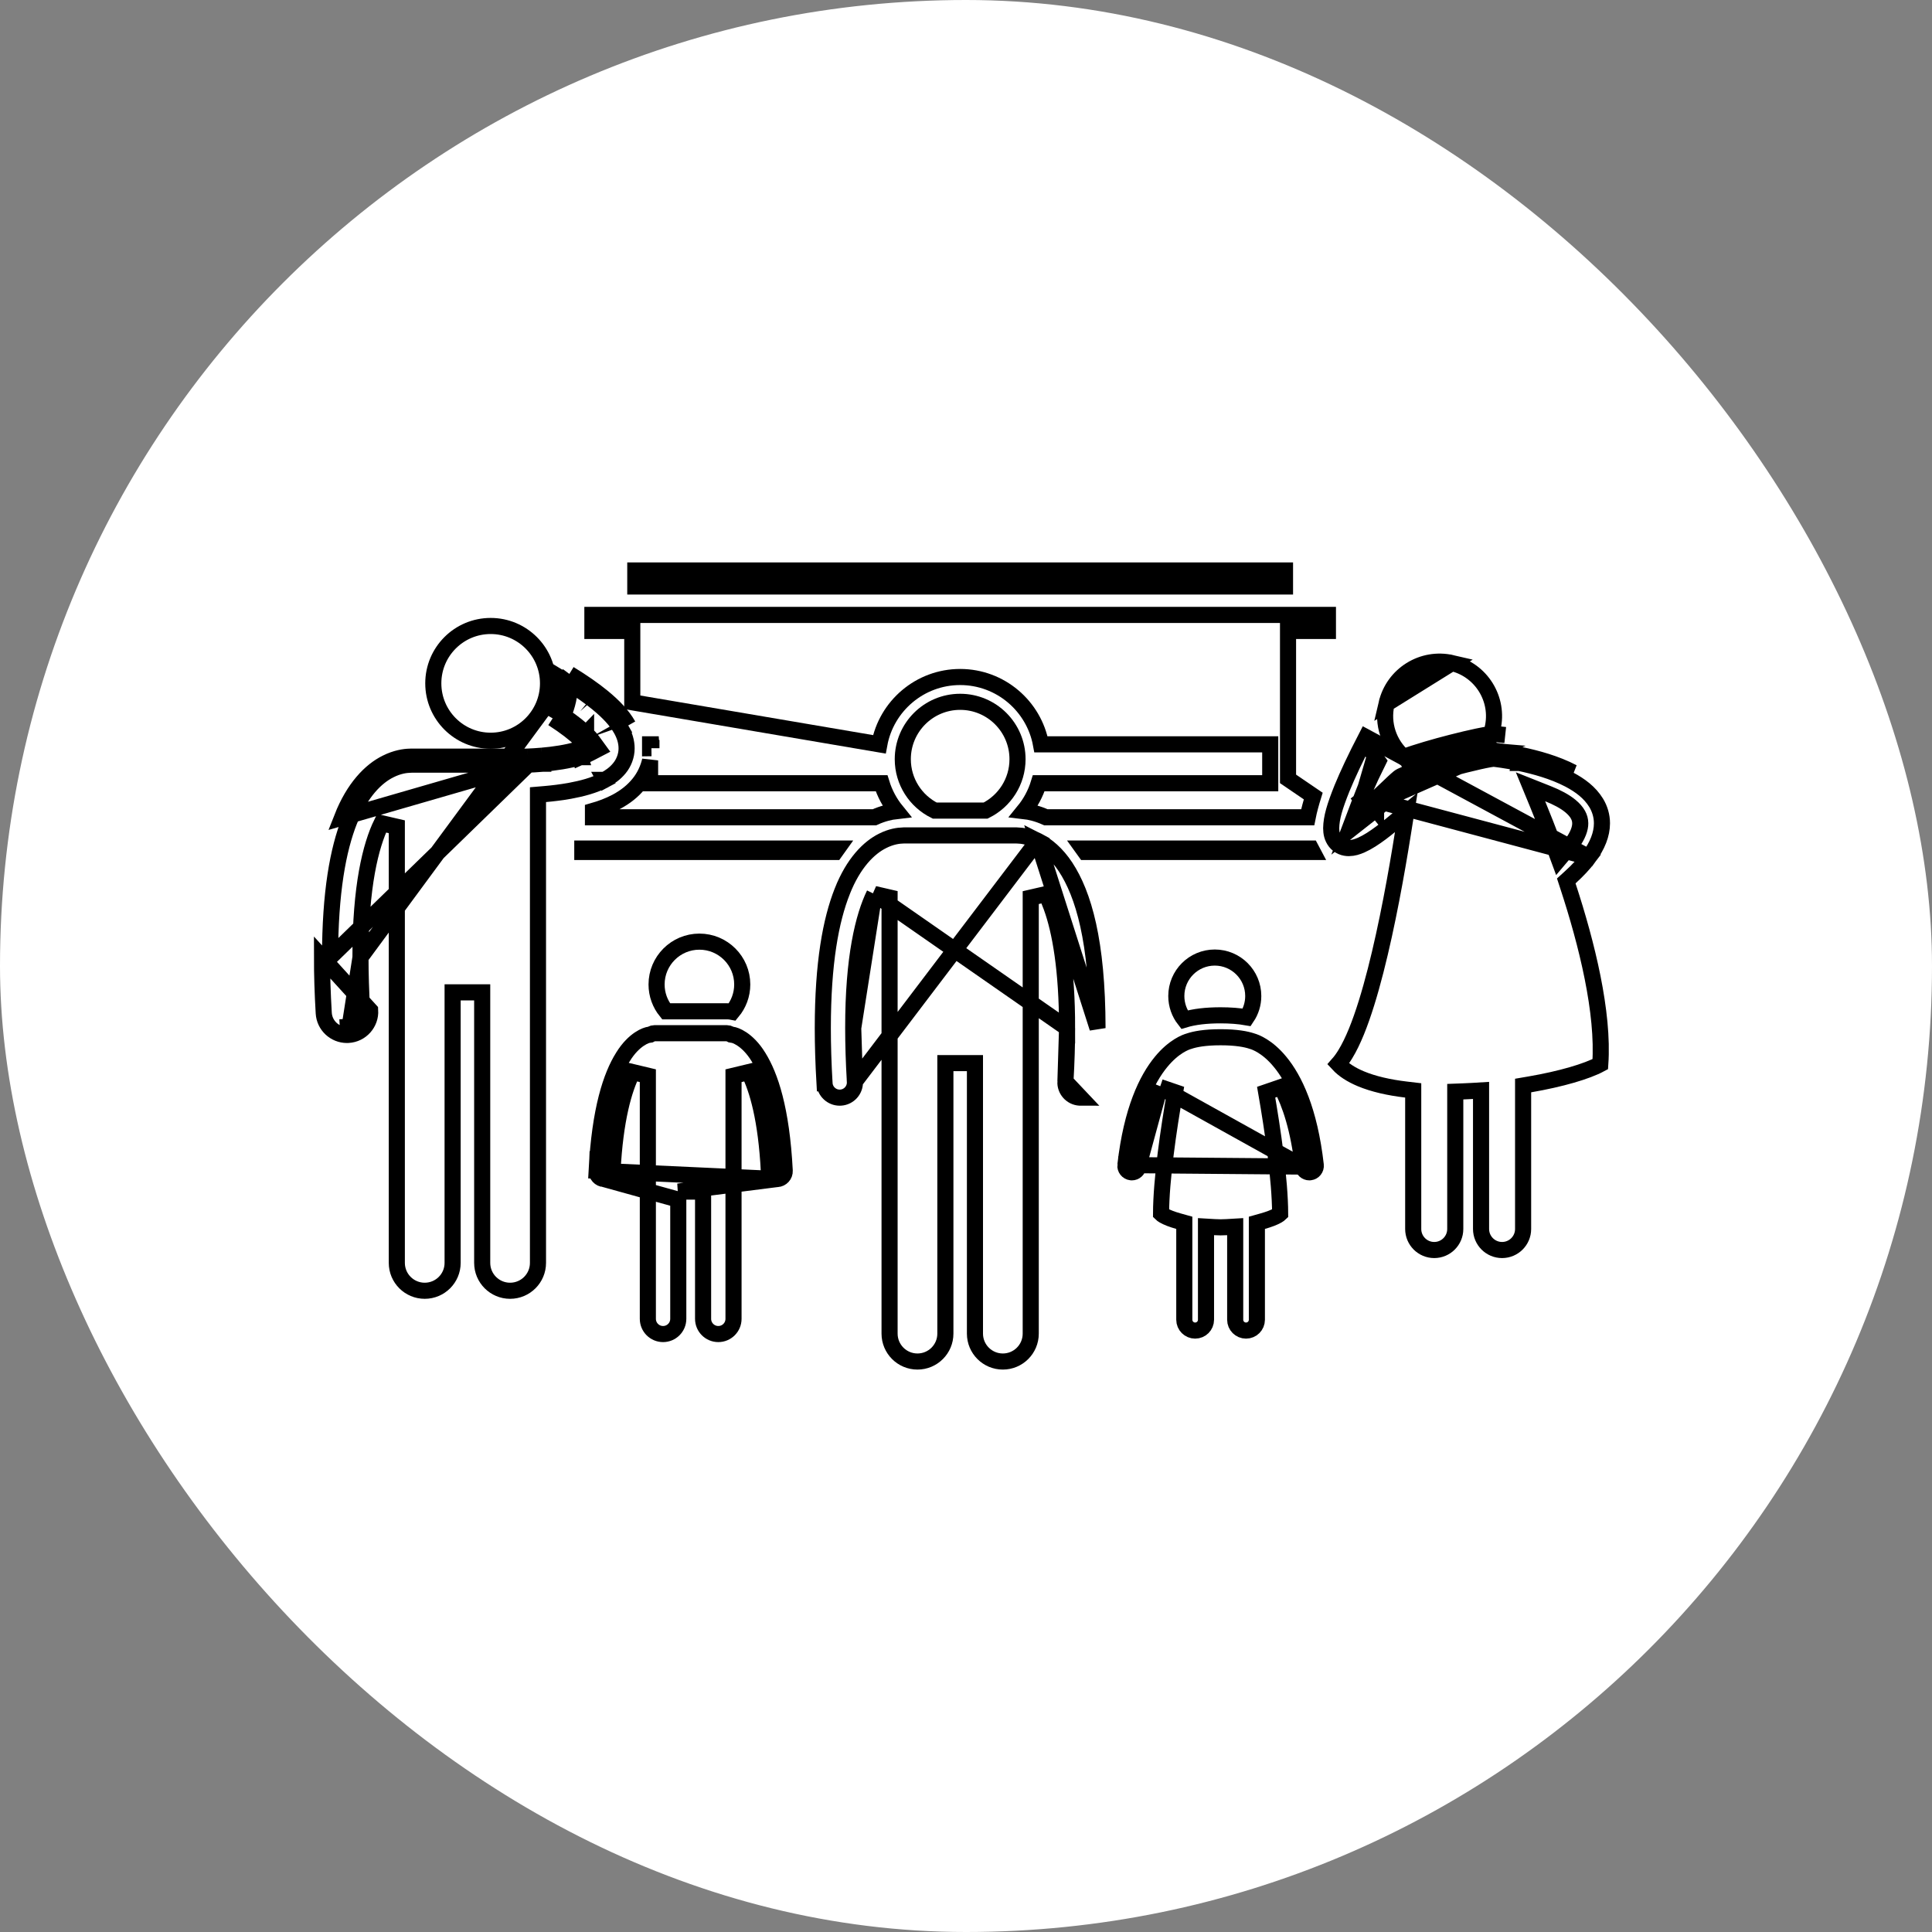 <svg width="120" height="120" viewBox="0 0 120 120" fill="none" xmlns="http://www.w3.org/2000/svg">
<rect x="0" y="0" width="120" height="120" fill="#808080" stroke="none"/>
<rect width="120" height="120" rx="60" fill="white"/>
<path d="M46.102 61.147C46.102 61.794 45.87 62.385 45.485 62.847C45.378 62.825 45.269 62.814 45.157 62.814C45.157 62.814 45.157 62.814 45.157 62.814C45.157 62.814 45.156 62.814 45.156 62.814L41.372 62.814C41.002 62.357 40.781 61.778 40.781 61.147C40.781 59.678 41.972 58.487 43.441 58.487C44.911 58.487 46.102 59.678 46.102 61.147Z" stroke="black"/>
<path d="M42.129 74.011H42.629H43.17H43.67V74.511V81.915C43.67 82.437 44.093 82.86 44.615 82.86C45.137 82.86 45.56 82.437 45.56 81.915V66.815L46.505 66.588C47.038 67.634 47.592 69.518 47.756 72.766L47.756 72.766C47.77 73.029 47.987 73.234 48.248 73.234L42.129 74.011ZM42.129 74.011V74.511M42.129 74.011V74.511M42.129 74.511V81.915C42.129 82.437 41.706 82.86 41.184 82.86C40.662 82.86 40.239 82.437 40.239 81.915V66.814L39.293 66.588C38.763 67.635 38.207 69.516 38.043 72.766C38.03 73.029 37.812 73.234 37.551 73.234C37.541 73.234 37.533 73.234 37.527 73.233L37.526 73.233M42.129 74.511L37.526 73.233M48.273 73.233L48.274 73.233C48.545 73.22 48.755 72.988 48.741 72.716C48.543 68.877 47.835 66.817 47.11 65.654L47.109 65.651L47.109 65.651C46.757 65.079 46.384 64.737 46.087 64.538C45.937 64.438 45.807 64.374 45.707 64.334C45.657 64.314 45.615 64.3 45.584 64.292C45.569 64.288 45.557 64.285 45.548 64.283C45.539 64.281 45.535 64.281 45.535 64.281L45.522 64.279L45.522 64.279L45.521 64.279C45.513 64.278 45.503 64.277 45.49 64.275L45.412 64.261L45.342 64.225C45.278 64.191 45.217 64.175 45.157 64.175H40.642C40.583 64.175 40.521 64.191 40.457 64.225L40.382 64.264L40.297 64.277C40.29 64.278 40.284 64.279 40.279 64.279L40.231 64.288C40.226 64.289 40.221 64.29 40.216 64.292C40.184 64.3 40.143 64.314 40.093 64.334C39.993 64.374 39.862 64.438 39.713 64.538C39.416 64.737 39.042 65.078 38.691 65.651L38.689 65.653L38.689 65.653C37.965 66.817 37.256 68.877 37.058 72.716L48.273 73.233ZM48.273 73.233C48.271 73.234 48.268 73.234 48.265 73.234M48.273 73.233L48.265 73.234M37.526 73.233C37.254 73.219 37.044 72.988 37.058 72.716L37.526 73.233ZM48.265 73.234C48.26 73.234 48.254 73.234 48.248 73.234L48.265 73.234ZM40.264 64.281L40.264 64.281L40.264 64.281Z" stroke="black"/>
<path d="M77.842 61.864C77.842 62.355 77.694 62.81 77.439 63.189C76.96 63.105 76.416 63.063 75.813 63.063C74.939 63.063 74.18 63.149 73.567 63.333C73.251 62.928 73.063 62.418 73.063 61.864C73.063 60.545 74.133 59.475 75.452 59.475C76.772 59.475 77.842 60.545 77.842 61.864Z" stroke="black"/>
<path d="M69.901 72.366L69.901 72.366C69.876 72.587 70.035 72.787 70.256 72.812L70.256 72.812C70.272 72.814 70.288 72.815 70.303 72.815C70.504 72.815 70.678 72.663 70.702 72.458L69.901 72.366ZM69.901 72.366C70.29 68.949 71.233 67.027 72.118 65.954L72.119 65.953C72.911 64.987 73.665 64.721 73.85 64.671L73.863 64.667L73.877 64.662C74.223 64.547 74.822 64.425 75.813 64.425C76.804 64.425 77.403 64.547 77.749 64.662L77.763 64.667L77.776 64.671C77.961 64.721 78.715 64.988 79.507 65.953L79.508 65.954C80.393 67.027 81.336 68.949 81.725 72.367L81.725 72.367C81.75 72.588 81.591 72.787 81.37 72.812L81.37 72.812C81.354 72.814 81.338 72.815 81.324 72.815C81.122 72.815 80.948 72.663 80.924 72.458M69.901 72.366L80.924 72.458M72.048 67.52L72.983 67.84C72.576 70.183 72.123 73.262 72.115 75.379C72.142 75.406 72.194 75.447 72.282 75.498C72.488 75.617 72.804 75.739 73.194 75.848L73.559 75.95V76.329V81.972C73.559 82.344 73.861 82.645 74.233 82.645C74.605 82.645 74.907 82.344 74.907 81.972V76.719V76.189L75.436 76.22C75.572 76.228 75.699 76.232 75.813 76.232C75.928 76.232 76.055 76.228 76.191 76.22L76.72 76.189V76.719V81.972C76.72 82.344 77.021 82.645 77.393 82.645C77.766 82.645 78.067 82.344 78.067 81.972V76.329V75.951L78.432 75.848C78.823 75.738 79.138 75.617 79.345 75.498C79.433 75.447 79.484 75.406 79.512 75.379C79.503 73.262 79.051 70.182 78.644 67.839L79.578 67.518C80.132 68.561 80.658 70.124 80.924 72.458M72.048 67.52L80.924 72.458M72.048 67.52C71.494 68.563 70.969 70.123 70.702 72.458L72.048 67.52Z" stroke="black"/>
<path d="M39.459 36.428V35.433H79.814V36.428H39.459Z" stroke="black"/>
<path d="M67.266 52.706H81.405C81.436 52.775 81.472 52.845 81.512 52.916H67.414C67.365 52.843 67.316 52.774 67.266 52.706Z" stroke="black"/>
<path d="M36.168 52.916V52.706H52.013C51.963 52.775 51.913 52.844 51.864 52.916H36.168Z" stroke="black"/>
<path d="M38.286 49.799L38.286 49.799L38.291 49.796C38.856 49.49 39.301 49.138 39.666 48.691C40.01 48.276 40.257 47.762 40.378 47.23V48.148V48.648H40.878H43.32H44.382H54.756C54.952 49.286 55.269 49.872 55.68 50.377C55.301 50.42 54.829 50.528 54.311 50.763H36.83V50.371C37.299 50.237 37.794 50.058 38.286 49.799ZM40.461 46.474C40.461 46.473 40.461 46.472 40.461 46.471L40.378 46.472V46.232H40.452C40.458 46.312 40.461 46.393 40.461 46.474ZM59.637 42.05C57.136 42.05 55.052 43.856 54.617 46.232L39.272 43.621V39.689V39.189H38.772H36.794V38.194H82.48V39.189H80.502H80.002V39.689V48.113V48.377L80.22 48.526L81.568 49.444C81.442 49.852 81.306 50.334 81.222 50.763H64.962C64.442 50.527 63.969 50.419 63.594 50.376C64.006 49.871 64.323 49.286 64.518 48.648H74.892H75.954H78.396H78.896V48.148V46.732V46.232H78.396H75.954H74.892H64.657C64.222 43.856 62.138 42.05 59.637 42.05Z" stroke="black"/>
<path d="M86.121 43.711L86.121 43.711C85.829 44.965 86.276 46.219 87.18 47.016C87.967 46.721 89.119 46.389 90.158 46.123C90.747 45.972 91.309 45.84 91.762 45.744C92.088 45.676 92.391 45.619 92.606 45.596C92.646 45.482 92.68 45.365 92.708 45.245C93.132 43.426 92 41.608 90.182 41.184L86.121 43.711ZM86.121 43.711C86.544 41.892 88.362 40.761 90.182 41.184L86.121 43.711ZM92.943 46.097L92.996 45.6L92.921 45.592C92.921 45.592 92.921 45.592 92.921 45.592L92.87 46.064L92.867 46.089M92.943 46.097L92.87 46.064L92.867 46.089M92.943 46.097L92.867 46.089M92.943 46.097L87.091 47.587C88.571 46.978 92.224 46.085 92.78 46.085C92.814 46.085 92.843 46.086 92.867 46.089" stroke="black"/>
<path d="M84.855 45.79C84.975 46.206 85.153 46.607 85.387 46.984L84.855 45.79ZM84.855 45.79C84.187 47.081 83.699 48.121 83.353 48.965C82.898 50.1 82.694 50.788 82.682 51.434C82.685 51.727 82.729 52.012 82.945 52.293C83.044 52.42 83.193 52.531 83.337 52.59L83.341 52.592C83.491 52.655 83.64 52.676 83.775 52.677C84.078 52.672 84.296 52.596 84.547 52.49C84.967 52.302 85.363 52.037 85.791 51.719C85.97 51.585 86.149 51.442 86.326 51.297L87.345 50.461L87.137 51.762C86.749 54.203 86.166 57.456 85.443 60.281C85.082 61.692 84.683 63.01 84.25 64.072C84.033 64.602 83.804 65.079 83.562 65.474C83.425 65.699 83.278 65.907 83.119 66.087C83.45 66.445 83.92 66.751 84.524 67.004C85.3 67.328 86.26 67.548 87.336 67.675L87.777 67.727V68.171V76.335C87.777 77.056 88.362 77.641 89.083 77.641C89.804 77.641 90.389 77.056 90.389 76.335V68.288V67.806L90.87 67.788C91.067 67.781 91.264 67.771 91.462 67.76L91.991 67.728V68.259V76.335C91.991 77.056 92.576 77.641 93.297 77.641C94.018 77.641 94.603 77.056 94.603 76.335V67.845V67.424L95.018 67.353C96.964 67.018 98.556 66.549 99.397 66.097C99.62 62.886 98.567 58.628 97.384 55.023L97.283 54.715L97.523 54.497C98.002 54.062 98.386 53.648 98.687 53.245L84.855 45.79ZM84.789 49.028C85.006 48.528 85.275 47.952 85.602 47.295C85.527 47.197 85.455 47.093 85.387 46.984L84.789 49.028ZM84.789 49.028L84.777 49.024L84.603 49.465C84.6 49.474 84.597 49.483 84.595 49.489M84.789 49.028L84.595 49.489M84.595 49.489C84.535 49.632 84.481 49.769 84.432 49.898L83.795 51.58L85.209 50.468C85.295 50.4 85.383 50.329 85.47 50.257M84.595 49.489L98.687 53.244C99.221 52.526 99.499 51.823 99.5 51.138L99.5 51.137C99.502 50.675 99.362 50.229 99.141 49.867C98.739 49.212 98.138 48.776 97.464 48.417C96.451 47.889 95.312 47.586 94.38 47.388M85.47 50.257C85.47 50.258 85.47 50.258 85.47 50.258L85.398 50.17M85.47 50.257C85.47 50.257 85.47 50.257 85.47 50.257L85.398 50.17C85.398 50.17 85.398 50.17 85.398 50.17M85.47 50.257C85.856 49.941 86.177 49.637 86.458 49.367C86.486 49.34 86.514 49.313 86.541 49.287C86.79 49.047 86.999 48.846 87.208 48.675L87.208 48.675C87.207 48.675 87.208 48.675 87.212 48.673C87.228 48.663 87.298 48.625 87.456 48.56C87.625 48.492 87.848 48.411 88.113 48.323C88.641 48.148 89.309 47.952 89.982 47.768C90.654 47.584 91.325 47.416 91.856 47.297C92.121 47.237 92.348 47.191 92.52 47.161C92.606 47.146 92.674 47.136 92.723 47.131C92.754 47.128 92.77 47.127 92.775 47.127M85.398 50.17L85.397 50.169L85.363 50.25M85.398 50.17C85.388 50.198 85.377 50.225 85.367 50.252L85.363 50.25M92.775 47.127C92.884 47.139 93.527 47.21 94.38 47.388M92.775 47.127C92.776 47.127 92.777 47.127 92.777 47.127C92.777 47.127 92.772 47.127 92.764 47.126L92.814 46.628M92.775 47.127C92.77 47.126 92.766 47.126 92.763 47.126C92.761 47.125 92.76 47.125 92.76 47.125L92.814 46.628M94.38 47.388C94.38 47.388 94.381 47.388 94.381 47.388L94.483 46.899M94.38 47.388C94.38 47.388 94.38 47.388 94.379 47.388L94.483 46.899M94.483 46.899C93.567 46.708 92.885 46.636 92.818 46.629C92.816 46.628 92.815 46.628 92.814 46.628M94.483 46.899C95.431 47.099 96.624 47.415 97.697 47.975L92.814 46.628M92.814 46.628C92.31 46.578 87.389 47.878 86.89 48.288C86.666 48.473 86.442 48.689 86.196 48.925C86.051 49.065 85.898 49.211 85.734 49.363C85.66 49.531 85.593 49.689 85.532 49.838L92.814 46.628ZM85.363 50.25L84.924 50.084L84.923 50.084M85.363 50.25L85.355 50.271L84.947 50.135L84.911 50.123L84.91 50.123L84.918 50.099L84.923 50.084M84.923 50.084L84.899 50.075M84.923 50.084L84.936 50.046C84.924 50.056 84.912 50.065 84.899 50.075M84.899 50.075L84.59 49.682C84.648 49.636 84.706 49.59 84.763 49.543L84.899 50.075ZM84.589 49.505L84.589 49.505L84.589 49.505ZM97.38 52.722C97.457 52.631 97.536 52.535 97.605 52.441C98.024 51.876 98.155 51.446 98.152 51.135L98.152 51.135L98.152 51.129C98.148 50.932 98.105 50.778 98.01 50.603L98.01 50.603L98.007 50.596C97.91 50.423 97.754 50.242 97.546 50.07C97.2 49.78 96.69 49.513 96.157 49.302L95.062 48.867L95.51 49.957C95.803 50.669 96.156 51.56 96.529 52.572L96.826 53.376L97.38 52.722Z" stroke="black"/>
<path d="M59.637 43.591C61.605 43.591 63.2 45.187 63.2 47.155C63.2 48.554 62.394 49.764 61.218 50.347H58.056C56.88 49.764 56.074 48.553 56.074 47.155C56.074 45.187 57.669 43.591 59.637 43.591Z" stroke="black"/>
<path d="M64.451 52.226L64.449 52.225C63.921 51.959 63.464 51.899 63.199 51.894L63.189 51.894L63.179 51.893L63.154 51.891L63.137 51.89C63.128 51.89 63.126 51.89 63.126 51.89H56.148C56.148 51.89 56.146 51.89 56.137 51.89L56.12 51.891L56.095 51.893L56.085 51.894L56.075 51.894C55.81 51.899 55.352 51.959 54.824 52.225L54.821 52.227L54.821 52.227C53.983 52.642 53.011 53.587 52.313 55.364L52.313 55.365C51.603 57.16 51.108 59.801 51.106 63.858C51.106 64.905 51.14 66.044 51.212 67.288L51.213 67.288C51.242 67.79 51.658 68.177 52.154 68.177C52.174 68.177 52.192 68.177 52.209 68.176L52.211 68.176C52.731 68.145 53.129 67.698 53.099 67.177L64.451 52.226ZM64.451 52.226C65.007 52.503 65.636 53.018 66.185 53.851C67.295 55.546 68.161 58.449 68.168 63.858L64.451 52.226ZM54.304 55.527L55.253 55.746V82.834C55.253 83.791 56.029 84.567 56.986 84.567C57.943 84.567 58.719 83.791 58.719 82.834V66.532V66.032H59.219H60.056H60.556V66.532V82.834C60.556 83.791 61.332 84.567 62.288 84.567C63.245 84.567 64.021 83.791 64.021 82.834V55.753L64.971 55.534C65.086 55.77 65.201 56.039 65.313 56.348L65.313 56.349C65.848 57.833 66.28 60.211 66.278 63.857L54.304 55.527ZM54.304 55.527C53.631 56.904 52.989 59.446 52.995 63.858M54.304 55.527L52.995 63.858M66.176 67.178L66.176 67.178C66.145 67.698 66.543 68.145 67.064 68.176C67.084 68.177 67.103 68.177 67.12 68.177L66.176 67.178ZM66.176 67.178C66.246 65.968 66.278 64.864 66.278 63.858L66.176 67.178ZM52.995 63.858C52.995 64.864 53.028 65.968 53.099 67.177L52.995 63.858Z" stroke="black"/>
<path d="M35.934 46.536C35.917 46.541 35.901 46.546 35.884 46.551M35.934 46.536L21.242 50.786C21.975 48.919 23.022 47.865 23.993 47.384C24.596 47.08 25.127 47.006 25.455 46.999C25.463 46.999 25.471 46.998 25.48 46.998C25.5 46.996 25.521 46.995 25.543 46.995H32.52C32.537 46.995 32.553 46.996 32.57 46.997C32.578 46.998 32.587 46.998 32.595 46.999C32.647 46.997 32.711 46.996 32.788 46.993M35.934 46.536C35.965 46.573 35.99 46.606 36.011 46.634L36.415 46.34L36.184 45.896C36.151 45.913 36.114 45.931 36.071 45.95C36.066 45.945 36.06 45.939 36.054 45.933M35.934 46.536L32.806 47.492L32.788 46.993M35.884 46.551C35.248 46.753 34.359 46.88 33.66 46.938M35.884 46.551L36.035 47.028C36.033 47.028 36.032 47.029 36.03 47.029M35.884 46.551L36.025 47.031C36.027 47.03 36.029 47.03 36.03 47.029M33.66 46.938C33.309 46.969 33.003 46.985 32.788 46.993M33.66 46.938L33.703 47.437C33.703 47.437 33.703 47.437 33.702 47.437M33.66 46.938L33.701 47.437C33.702 47.437 33.702 47.437 33.702 47.437M32.788 46.993L32.807 47.492M21.634 64.28C21.605 64.282 21.577 64.283 21.549 64.283C20.789 64.283 20.152 63.69 20.108 62.923C20.034 61.671 20 60.52 20 59.463L22.992 62.754C23.039 63.55 22.431 64.234 21.634 64.28ZM21.634 64.28L21.605 63.781C22.126 63.751 22.523 63.303 22.493 62.783L22.493 62.783C22.422 61.573 22.39 60.47 22.39 59.463M21.634 64.28L22.39 59.463M36.054 45.933L36.404 45.577C36.404 45.576 36.404 45.576 36.403 45.575M36.054 45.933L36.402 45.574C36.402 45.575 36.403 45.575 36.403 45.575M36.054 45.933C35.702 45.586 35.135 45.14 34.327 44.618M36.403 45.575C36.588 45.755 36.724 45.915 36.819 46.045L37.161 46.515L36.646 46.783C36.492 46.863 36.281 46.955 36.03 47.029M36.403 45.575C36.079 45.257 35.605 44.876 34.974 44.446M36.03 47.029C35.342 47.247 34.413 47.377 33.702 47.437M33.702 47.437C33.343 47.468 33.028 47.484 32.807 47.492M32.807 47.492C32.727 47.495 32.66 47.497 32.608 47.499L32.589 47.499L32.57 47.498L32.544 47.496L32.526 47.495C32.522 47.495 32.519 47.495 32.519 47.495M32.807 47.492L20.5 59.463C20.502 55.407 20.997 52.765 21.707 50.97L21.708 50.969C22.405 49.192 23.377 48.247 24.215 47.832L24.215 47.832L24.218 47.83C24.744 47.565 25.199 47.505 25.465 47.499L25.474 47.499L25.483 47.498L25.51 47.497L25.529 47.496L25.539 47.495C25.541 47.495 25.542 47.495 25.543 47.495H32.519M34.974 44.446C34.91 44.589 34.839 44.729 34.762 44.864L34.327 44.618M34.974 44.446C35.244 43.841 35.397 43.172 35.4 42.468M34.974 44.446C34.854 44.365 34.73 44.282 34.599 44.198L34.327 44.618M34.327 44.618C34.691 43.975 34.9 43.234 34.9 42.444C34.9 42.347 34.897 42.25 34.891 42.155C35.054 42.253 35.211 42.349 35.362 42.444C35.375 42.452 35.388 42.46 35.4 42.468M35.4 42.468C35.4 42.46 35.4 42.452 35.4 42.444C35.4 42.246 35.388 42.05 35.365 41.858M35.4 42.468C36.077 42.895 36.639 43.294 37.104 43.674M35.365 41.858L22.39 59.463C22.39 59.463 22.39 59.463 22.39 59.463M35.365 41.858C36.191 42.364 36.867 42.835 37.421 43.287M35.365 41.858L39.021 45.059M37.104 43.674C37.797 44.244 38.269 44.747 38.586 45.305M37.104 43.674C37.105 43.674 37.105 43.674 37.105 43.674L37.421 43.287M37.104 43.674C37.104 43.673 37.104 43.673 37.103 43.673L37.421 43.287M38.586 45.305C38.791 45.67 38.919 46.066 38.919 46.477L38.919 46.477L38.919 46.483C38.924 46.942 38.732 47.401 38.478 47.707L38.475 47.711C38.209 48.038 37.897 48.257 37.56 48.439M38.586 45.305C38.586 45.305 38.586 45.306 38.587 45.306L39.021 45.059M38.586 45.305C38.586 45.304 38.586 45.304 38.585 45.304L39.021 45.059M37.56 48.439C36.88 48.796 36.143 48.98 35.389 49.121C34.852 49.217 34.328 49.279 33.872 49.319L33.415 49.358V49.817V78.44C33.415 79.397 32.639 80.172 31.682 80.172C30.726 80.172 29.95 79.397 29.95 78.44V62.137V61.637H29.45H28.613H28.113V62.137V78.44C28.113 79.397 27.337 80.172 26.38 80.172C25.423 80.172 24.647 79.397 24.647 78.44V51.352L23.698 51.132C23.025 52.51 22.384 55.052 22.39 59.463M37.56 48.439C37.559 48.439 37.558 48.44 37.557 48.44L37.795 48.88L37.562 48.438C37.561 48.438 37.56 48.438 37.56 48.439ZM39.021 45.059C38.662 44.426 38.138 43.877 37.421 43.287M32.519 47.495H32.52C32.519 47.495 32.518 47.495 32.518 47.495C32.518 47.495 32.518 47.495 32.519 47.495Z" stroke="black"/>
<path d="M34.039 42.444C34.039 44.412 32.444 46.008 30.476 46.008C28.508 46.008 26.913 44.412 26.913 42.444C26.913 40.476 28.508 38.881 30.476 38.881C32.444 38.881 34.039 40.476 34.039 42.444Z" stroke="black"/>
</svg>
